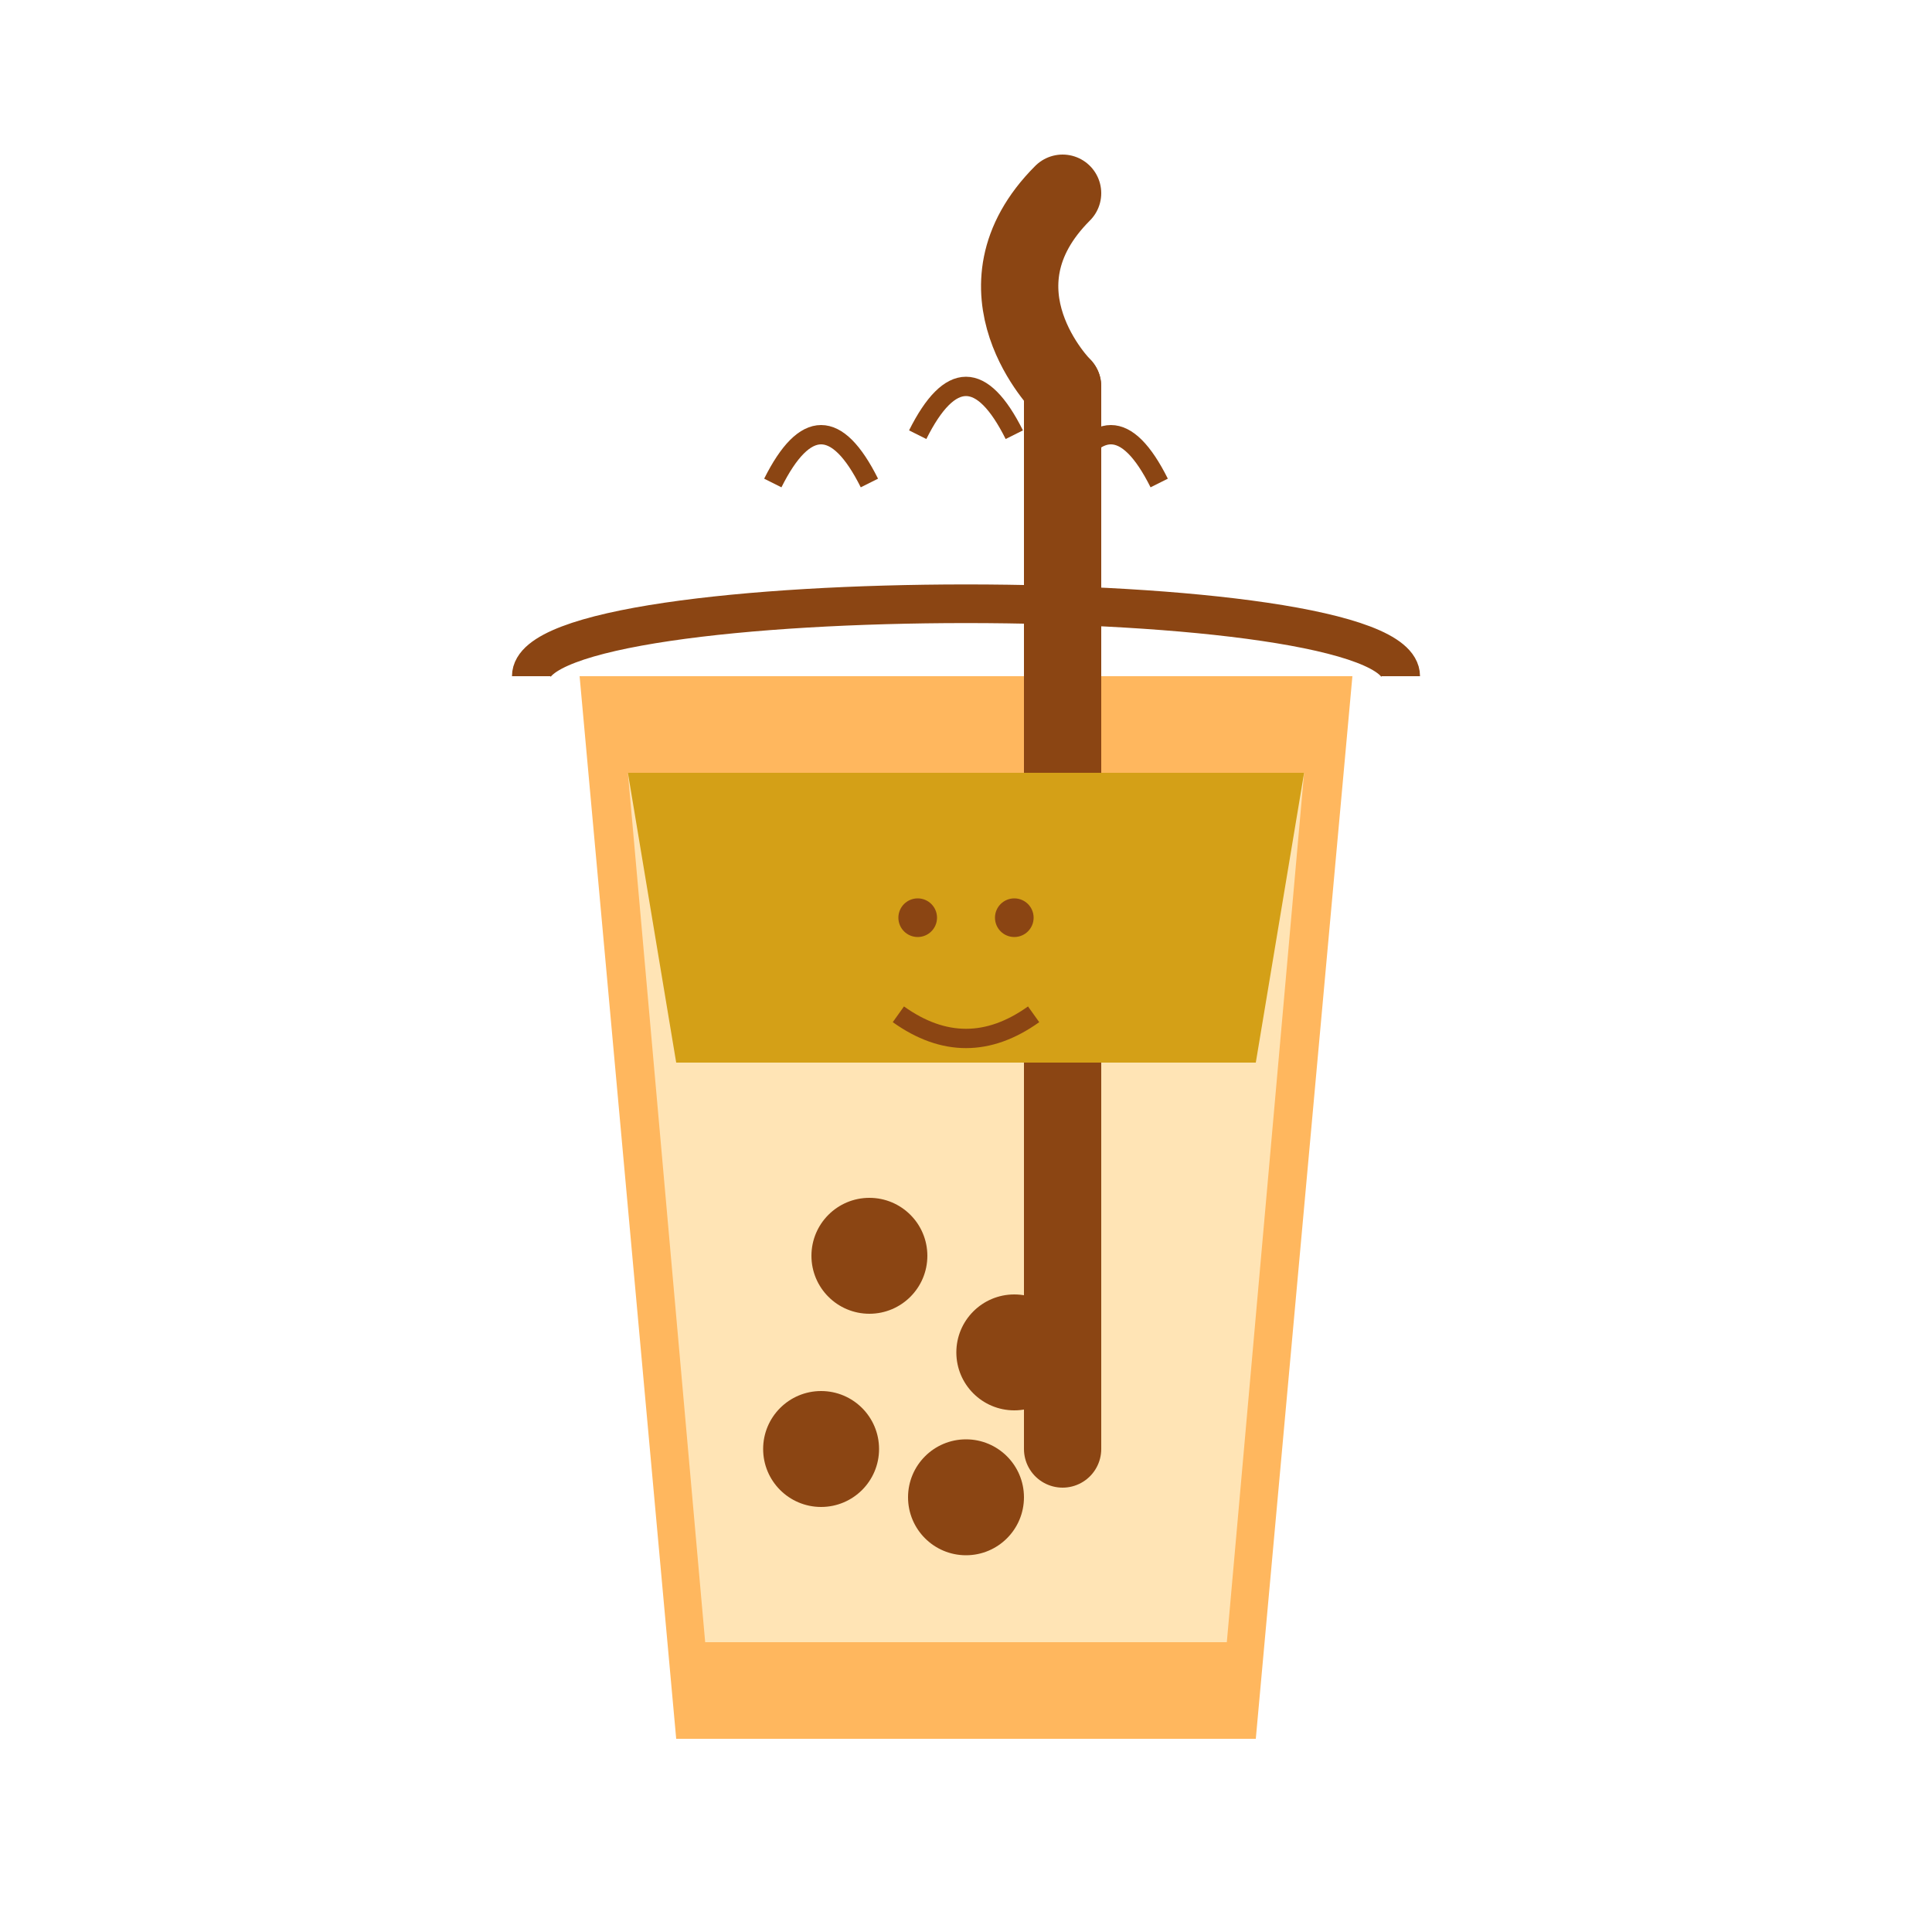 <?xml version="1.0" encoding="UTF-8"?>
<svg width="200" height="200" viewBox="0 0 200 200" fill="none" xmlns="http://www.w3.org/2000/svg">
    <!-- Cup -->
    <path d="M60 70 L140 70 L130 180 H70 L60 70" fill="#FFB75E"/>
    <path d="M65 80 L135 80 L127 170 H73 L65 80" fill="#FFE4B5"/>
    
    <!-- Lid -->
    <path d="M55 70 C55 60 145 60 145 70" stroke="#8B4513" stroke-width="4"/>
    
    <!-- Straw -->
    <path d="M110 40 L110 150" stroke="#8B4513" stroke-width="8" stroke-linecap="round"/>
    <path d="M110 40 C110 40 100 30 110 20" stroke="#8B4513" stroke-width="8" stroke-linecap="round"/>
    
    <!-- Bubbles -->
    <circle cx="90" cy="130" r="6" fill="#8B4513"/>
    <circle cx="105" cy="140" r="6" fill="#8B4513"/>
    <circle cx="85" cy="150" r="6" fill="#8B4513"/>
    <circle cx="100" cy="155" r="6" fill="#8B4513"/>
    
    <!-- Tea -->
    <path d="M65 80 L135 80 L130 110 H70 L65 80" fill="#D4A017"/>
    
    <!-- Happy Face -->
    <circle cx="95" cy="95" r="2" fill="#8B4513"/>
    <circle cx="105" cy="95" r="2" fill="#8B4513"/>
    <path d="M93 105 Q100 110 107 105" stroke="#8B4513" stroke-width="2" fill="none"/>
    
    <!-- Steam -->
    <path d="M80 50 Q85 40 90 50" stroke="#8B4513" stroke-width="2" fill="none"/>
    <path d="M95 45 Q100 35 105 45" stroke="#8B4513" stroke-width="2" fill="none"/>
    <path d="M110 50 Q115 40 120 50" stroke="#8B4513" stroke-width="2" fill="none"/>
</svg>

